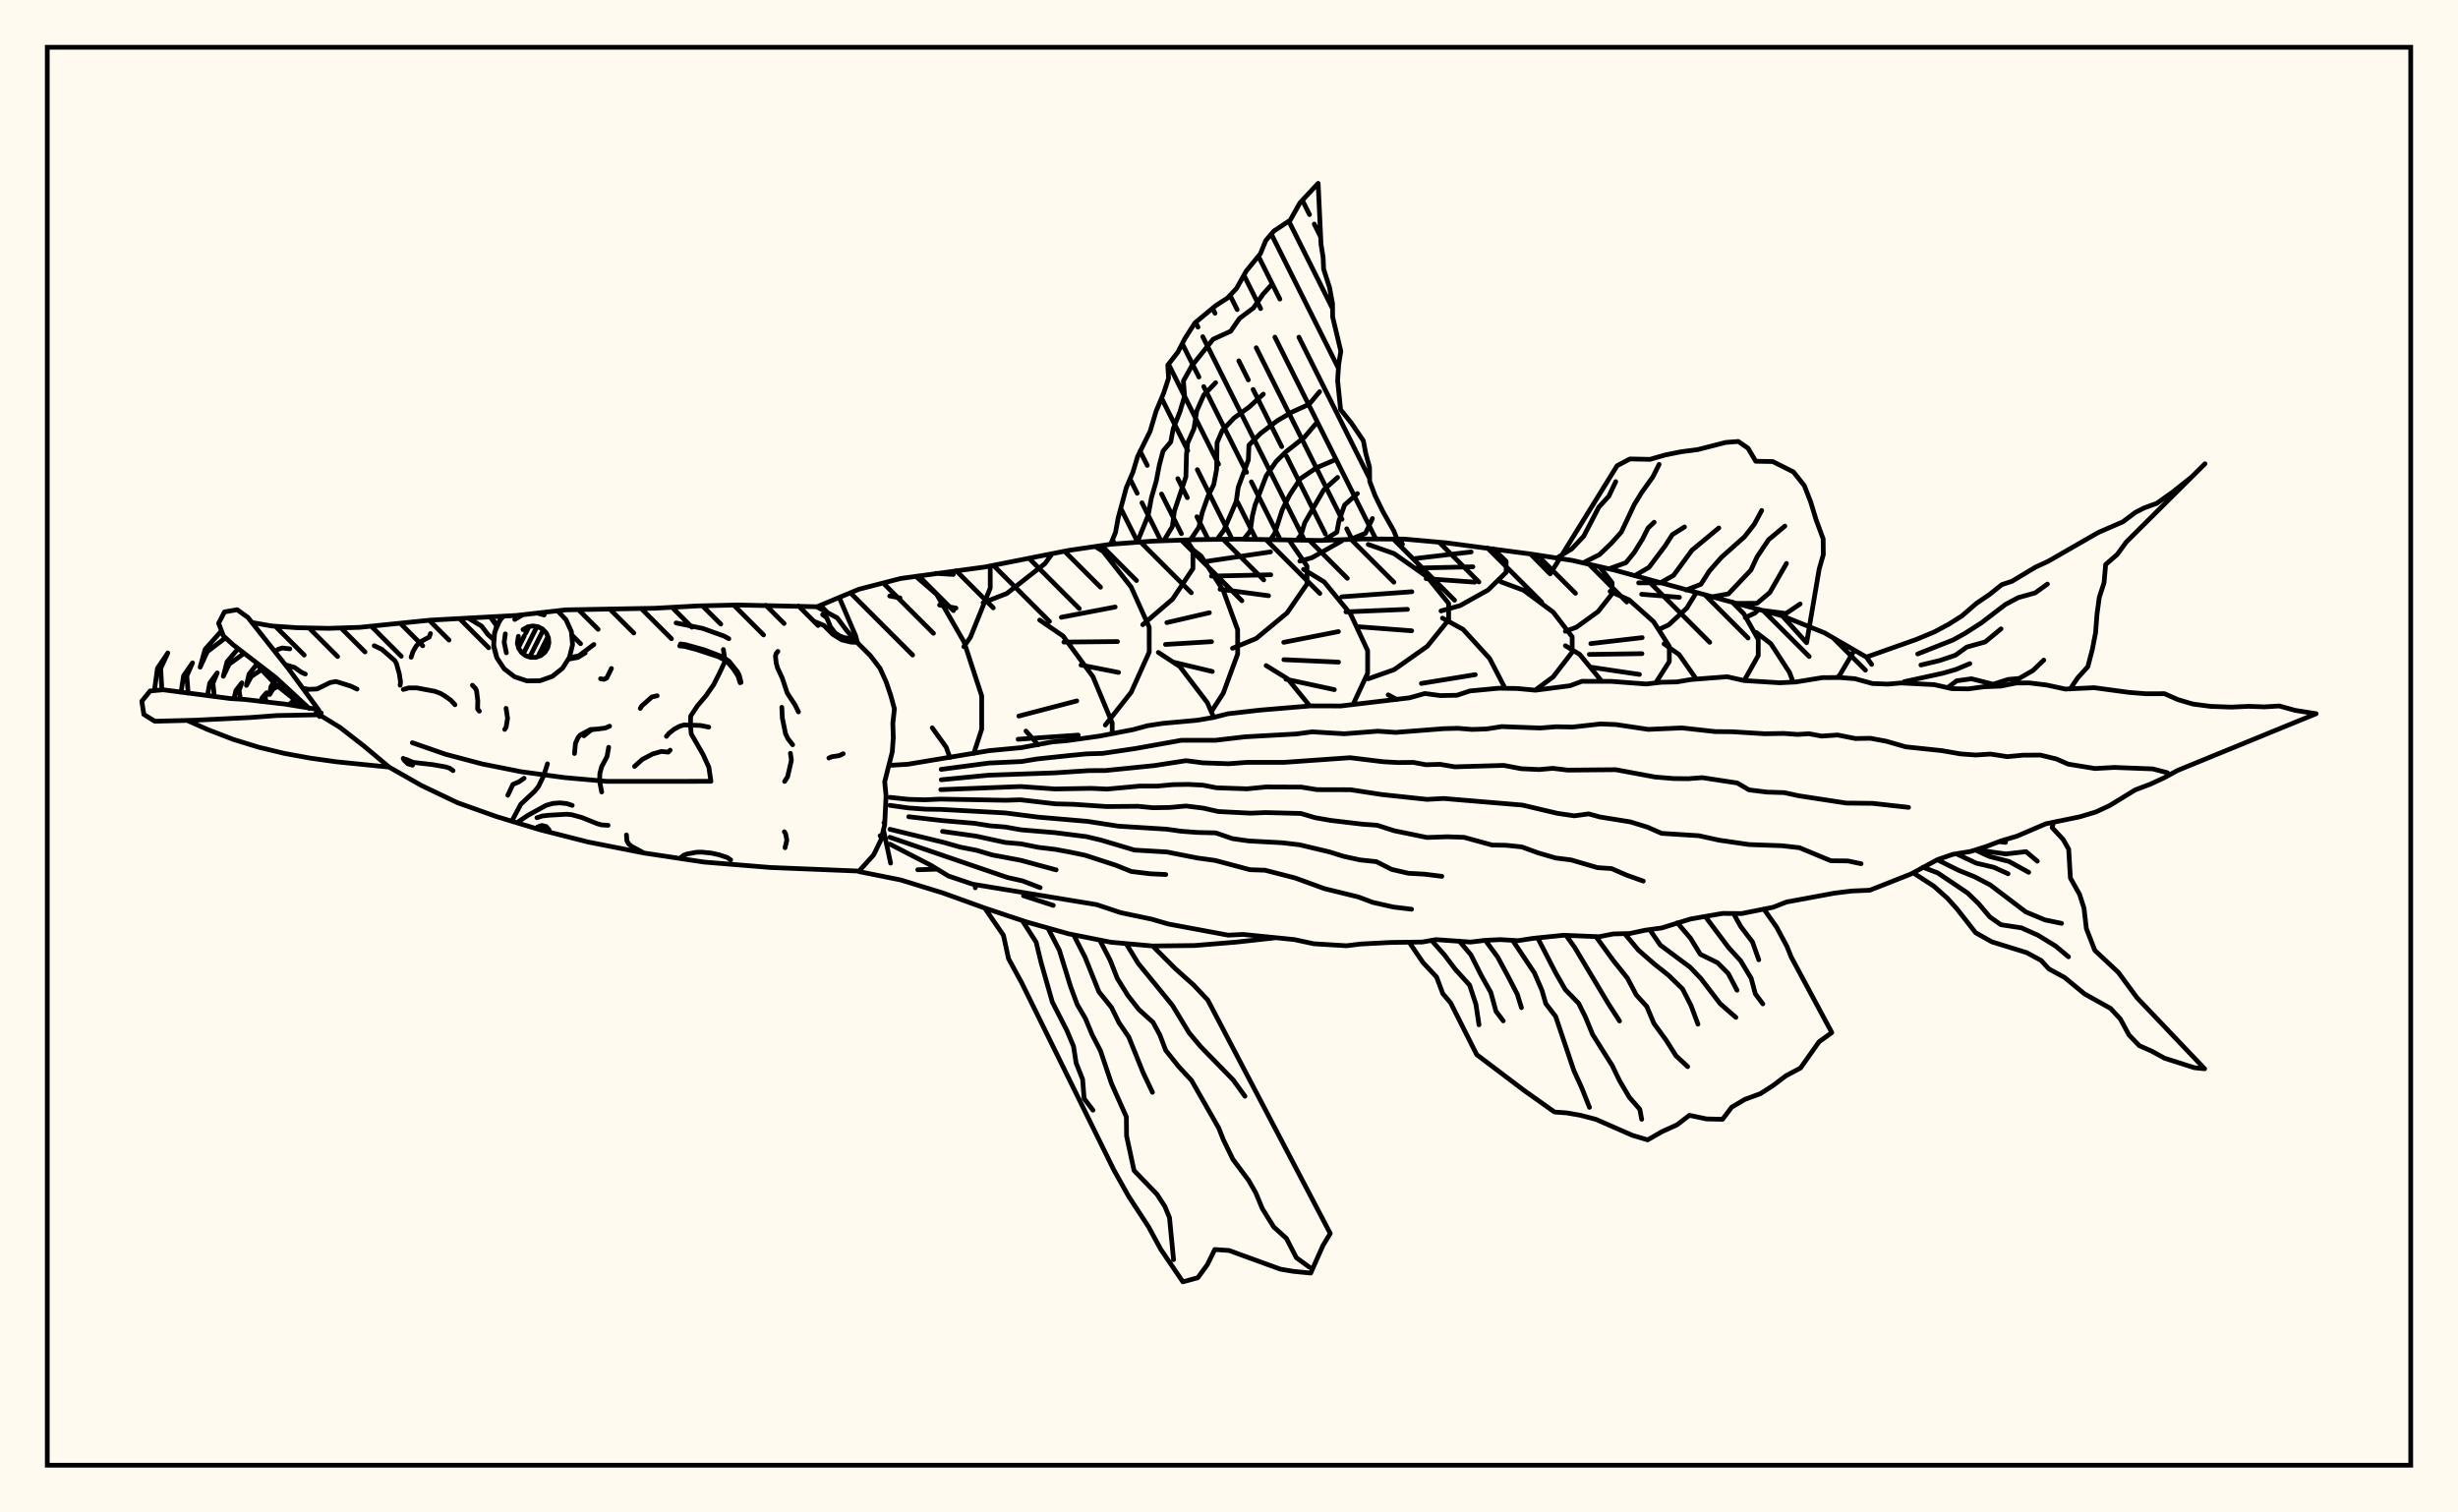 <svg xmlns="http://www.w3.org/2000/svg" width="520" height="320"><rect x="0" y="0" width="520" height="320" fill="floralwhite"/><rect x="10" y="10" width="500" height="300" stroke="black" stroke-width="1" fill="none"/><path stroke="black" stroke-width="1" fill="none" stroke-linecap="round" stroke-linejoin="round" d="
M 172.8 128.39 181.68 124.68 190.56 122.39 208.32 119.97 226.09 116.45 234.97 115.15 243.85 114.49 252.73 114.18 261.61 114.06 279.38 114.35 288.26 114.03 297.14 114.06 306.02 114.86 323.78 117.21 332.67 118.58 341.55 120.62 377.07 130.31 385.95 133.88 394.84 139.03 395.96 140.57 
M 269.67 198.43 261.61 199.32 252.73 200.05 243.85 200.15 234.97 199.35 226.09 197.58 217.21 195.08 208.32 192.12 199.44 188.92 190.56 186.18 181.73 184.41 
M 187.02 176.14 186.89 175.56 
M 181.38 135.96 181.04 134.59 177.54 126.41 
M 200.97 160.29 200.16 158.07 197.22 153.99 
M 206 159.43 207.68 154.29 207.68 147.23 203.95 135.83 198.16 125.76 193.75 121.93 
M 203.9 136.81 205.28 134.86 209.49 124.42 209.49 119.74 
M 197.99 121.31 201.67 121.54 
M 188.22 126.1 190.4 126.5 
M 198.77 128.02 202.24 128.66 
M 219.62 157.59 217.05 154.68 
M 207.98 127.53 213 125.57 221.06 119.25 222.59 117.14 
M 235.29 155.24 235.29 152.95 231.22 143.18 224.89 134.56 219.95 131.19 
M 215.54 151.5 227.8 148.3 
M 215.38 156.41 217.87 156.24 
M 218.84 156.17 228.1 155.53 
M 233.83 153.41 239.3 146.47 243.12 137.97 243.12 132.7 239.3 124.2 233.39 116.69 231.71 115.63 
M 224.53 130.6 235.92 128.43 
M 225.07 135.85 236.41 135.74 
M 228.7 140.71 236.63 142.27 
M 241.75 132.17 248.06 126.77 252.37 120.3 252.37 116.3 251 114.24 
M 256.77 151.78 255.41 148.65 249.59 141.02 245.05 138.04 
M 256.27 150.57 258.79 146.65 261.83 138.37 261.83 133.24 258.79 124.95 254.09 117.64 250.83 115.11 
M 246.85 131.73 255.85 129.64 
M 246.56 136.35 256.31 135.76 
M 248.15 140.08 256.47 142.07 
M 260.74 137.16 265.76 135.09 272.29 129.68 276.5 123.56 276.5 119.77 272.71 114.27 
M 255.22 118.78 268.79 116.77 
M 256.29 121.89 268.84 121.61 
M 258.11 124.67 268.37 126.04 
M 277.09 149.36 272.44 143.64 267.85 140.82 
M 274.99 118.72 277.51 118.02 283.79 114.49 284.1 114.18 
M 286.26 149.03 289.33 142.44 289.33 137.65 285.73 129.93 280.13 123.11 275.76 120.45 
M 271.58 135.9 283.15 133.63 
M 271.61 139.57 283.17 140.09 
M 272.06 143.71 282.29 145.91 
M 289.45 143.62 294.93 141.69 301.95 136.74 306.47 131.14 306.47 127.67 301.95 122.07 294.93 117.13 289.45 115.19 
M 283.85 126.27 298.68 125.2 
M 284.74 129.46 297.75 128.92 
M 287.35 132.6 298.65 133.46 
M 295.51 148.01 293.68 147.01 
M 304.85 129.26 308.9 128.13 314.81 124.83 318.63 121.09 318.63 118.77 315.9 116.1 
M 299.48 118.16 311.23 116.78 
M 299.32 120.2 311.6 119.92 
M 301.71 122.43 312 123.17 
M 318.41 145.63 315.13 139.31 309.53 133.17 305.16 130.78 
M 300.7 144.6 312.1 142.74 
M 324.77 146.03 328.58 143.21 332.6 137.98 332.6 134.74 328.58 129.51 322.34 124.89 317.47 123.08 
M 331.16 133.56 333.5 132.71 338.09 129.39 341.05 125.62 341.05 123.28 338.38 119.89 
M 338.88 144.17 334.18 138.45 331.16 136.62 
M 350.27 144.49 353.15 139.98 353.15 136.75 349.82 131.53 344.65 126.92 340.62 125.12 
M 336.54 136.17 347.41 134.91 
M 336.23 138.46 347.36 138.3 
M 336.52 141.16 346.83 142.69 
M 351.07 133.11 353.02 132.21 356.86 128.65 358.83 125.43 
M 346.66 123.31 351.31 123.33 
M 347.3 125.73 355.29 126.38 
M 358.85 143.67 355.23 138.5 352.03 136.22 
M 368.99 143.99 371.97 138.69 371.97 135.31 368.91 129.86 366.45 127.37 
M 369.22 130.68 371.29 129.69 372.1 128.91 
M 379.34 144.32 378.58 142.27 374.63 136.19 371.54 133.81 
M 388.65 143.36 389.22 142.81 392.31 137.56 
M 188.41 182.61 187.02 176.14 
M 206.33 187.84 206.36 187.17 
M 194.15 184.02 198.27 183.89 
M 216.53 189.52 222.83 191.56 
M 222.59 117.14 222.59 117.14 
M 315.9 116.1 315.9 116.1 
M 351.31 123.33 351.31 123.33 
M 372.1 128.91 372.1 128.91 
M 234.97 115.15 235.99 112.65 236.56 109.55 238.28 103.17 239.67 99.92 240.67 96.59 243.31 91.25 244.57 87.02 246.15 83.25 247.21 80.03 247.05 77.25 249.19 74.5 250.65 71.67 252.8 68.31 257.19 64.67 259.68 63.06 261.61 61 263.66 57.33 266.64 53.69 267.78 50.89 269.51 48.87 272.95 46.59 275.01 42.92 278.86 38.79 279.46 51.63 279.91 54.45 280.02 56.94 281.27 60.82 281.9 64.24 281.93 67.07 283.66 74.31 283.2 77.14 282.98 80.51 283.61 86.67 285.87 89.48 288.42 93.23 288.93 95.9 289.73 98.86 289.76 101.84 290.9 104.85 292.57 108.27 294.88 112.34 295.55 114.06 
M 297.14 114.06 297.14 114.06 
M 240.59 114.73 242.89 109.07 243.58 105.34 244.61 101.79 245.26 98.41 246.05 95.42 247.68 93.5 248.19 90.73 249.63 87.09 250.61 83.8 250.35 80.61 252.13 77.41 256.65 71.77 260.36 70.08 262.21 67.38 265.19 65.14 267.16 62.29 268.97 60.27 
M 246.21 114.41 248.02 111.4 248.44 108.16 250.88 100.88 251.01 96.14 251.24 93.75 252.59 90.7 253.17 86.97 254.65 83.6 257.17 80.97 
M 251.85 114.21 253.62 111.57 254.32 108.5 255.55 105.02 256.78 102.52 257.38 99.31 257.47 93.67 258.57 91.09 261.09 88.42 264.25 86.14 267.26 83.39 
M 257.48 114.12 258.94 112.15 261.53 106.1 261.95 103.1 264.09 97.32 264.22 94.18 266.7 91.68 270.23 89.01 273.35 87.17 276.95 85.54 279.17 82.88 
M 263.12 114.09 264.51 112.32 264.94 109.2 265.49 106.94 267.87 100.68 270 97.61 272.06 95.58 275.94 92.52 278.31 89.73 
M 268.75 114.2 269.65 112.9 271.27 107.84 272.83 104.73 275.09 101.29 278.52 98.96 282.63 97.21 
M 274.39 114.29 275.26 113.07 276.03 110.6 280.05 103.63 282.98 101.01 
M 280.02 114.33 282.82 112.59 283.26 110.22 284.45 106.85 287.16 104.43 
M 285.66 114.12 288.87 112.83 290.34 109.71 
M 291.29 114.04 291.3 114.04 
M 188.26 161.93 192.04 161.7 209.28 158.82 216.1 158.18 222.6 156.97 225.77 156.7 232.68 155.73 239.72 154.37 242.78 153.54 245.99 153.05 253.25 152.39 256.71 151.8 259.75 151.02 266.41 150.26 277.23 149.35 283.66 149.37 298.19 147.64 301.43 146.73 304.73 147.17 308.23 147.1 310.96 146.19 317.07 145.61 320.98 145.67 324.83 146.03 332.13 145.09 334.67 144.15 340.84 144.16 348.29 144.72 351.42 144.35 354.75 144.28 357.74 143.77 365.41 143.18 368.98 143.99 376.51 144.46 379.92 144.29 385.57 143.37 389.24 143.35 392.42 143.6 396.13 144.62 399.37 144.74 402.18 144.5 409.21 144.86 412.97 145.71 416.43 145.75 419.64 145.31 423.3 145.16 426.54 144.51 429.32 144.49 433.02 144.94 436.92 145.79 443.03 145.5 450.35 146.49 453.91 146.78 457.91 146.77 460.8 148.04 463.92 148.96 467.64 149.45 472.03 149.61 475.74 149.44 479.01 149.56 482.2 149.37 485.55 150.3 490 151 460.69 163 457.88 164.54 454.9 165.92 451.74 167.11 446.34 170.42 443.37 171.8 440.02 172.81 432.8 174.3 426.7 176.91 423.34 177.91 420.18 179.11 416.87 180.15 413.12 180.76 409.88 181.88 404.23 184.94 395.57 188.35 391.72 188.52 388.14 188.96 377.96 190.84 375.07 191.97 368.43 193.29 364.42 193.26 357.63 194.44 351.56 196.33 348.06 196.81 344.77 197.51 341.28 197.6 338.28 198.19 330.79 197.88 324.28 198.54 321.17 199.02 317.36 198.8 314.13 198.96 311.09 199.32 303.79 198.8 300.9 199.31 294.21 199.4 287.77 199.74 284.87 200.1 277.94 199.68 273.8 198.79 262.94 197.7 259.84 197.86 247.17 195.5 243.58 194.46 237.11 193.1 232 191.4 205.8 187.08 200.64 185.34 197.02 183.12 188.26 178.6 
M 199.11 162.78 209.23 161.44 216.14 161.12 219.38 160.58 226.26 159.85 229.88 159.5 233.26 159.4 240.14 158.38 249.97 156.62 257.18 156.62 263.4 155.89 274.26 155.29 277.59 154.84 284.41 155.25 291.52 154.7 295.23 154.96 305.41 154.17 308.41 154.09 311.38 154.33 314.49 154.23 317.69 153.73 325.83 154.03 329.18 153.76 332.67 153.83 338.59 153.17 341.88 153.3 348.68 154.32 355.83 154.01 362.9 154.79 366.46 154.82 373.36 155.25 377.34 155.18 380.28 155.39 382.71 155.24 385.37 155.74 388.75 155.51 392.55 156.26 395.67 156.2 399.05 156.83 403.15 158.01 410.81 158.82 414.78 159.51 418.01 159.74 421.11 159.54 424.66 160.09 428.05 159.77 431.65 159.76 435.03 160.58 437.52 161.67 443.21 162.6 447.27 162.37 455.42 162.68 458.52 163.49 
M 199.13 164.98 209.16 164.01 223.1 163.52 230.41 163.04 233.82 163.03 244.19 161.98 250.92 160.94 254.48 161.4 259.95 161.59 263.72 161.3 271.6 161.3 285.63 160.31 292.55 161.16 295.75 161.34 298.96 161.3 301.67 161.8 304.64 161.71 307.76 162.24 318.13 161.94 321.81 162.64 325.6 162.82 328.51 162.56 331.68 162.94 341.81 162.85 350.14 164.4 354.04 164.72 357.1 164.76 360.1 164.53 367.51 165.66 370.01 167.12 373.81 167.59 377.46 167.7 380.53 168.37 390.57 169.91 396.14 169.97 403.76 170.82 
M 199.03 167.07 215.93 166.41 223.17 166.93 230.87 166.8 234.23 166.95 241.15 166.31 244.77 166.32 248.17 166.01 251.36 165.96 254.48 166.12 257.36 166.68 263.82 166.9 267.85 166.5 275.27 166.53 278.63 167.07 285.71 167.09 292.34 168.11 301.89 169.13 305.4 168.94 322.08 170.34 329.46 172.08 333.05 172.61 336.1 172.2 338.45 172.85 344.89 173.89 348.51 175 351.53 176.32 359.4 176.82 363.67 177.76 370.04 178.69 376.97 178.94 380.69 179.36 387.34 182.12 390.89 182.15 393.72 182.74 
M 188.26 168.7 192.16 169.12 195.69 169.22 198.94 169.07 212.71 169.32 215.89 169.22 223.31 170.08 227.06 170.17 234.16 170.65 240.71 170.59 243.98 170.9 247.42 170.84 250.91 170.53 254.56 170.98 257.74 171.7 264.55 172.05 267.69 171.92 275.21 172.11 278.23 173.01 281.5 173.58 288.24 174.38 291.33 174.6 294.92 175.76 301.88 177.19 306.2 177.04 309.73 177.16 315.65 178.79 318.61 178.84 321.94 179.19 325.4 180.45 329.09 181.53 332.38 181.94 337.94 183.57 340.92 183.77 344.09 185.15 347.65 186.42 
M 188.26 170.39 192.16 170.94 195.75 171.2 199.07 171.25 212.71 172 219.57 172.88 230.05 173.78 236.64 174.8 246.84 175.44 249.87 175.87 253.35 176.13 257.2 176.22 260.71 177.43 264.13 177.92 271.26 178.31 274.93 178.74 281.27 180.25 284.2 181.17 287.73 181.94 291.19 182.31 294.42 183.95 297.98 184.77 301.32 184.95 305.03 185.41 
M 192.24 172.8 199.33 173.62 206.2 174.2 209.45 174.72 212.7 174.98 215.98 175.57 223.2 176.17 229.82 177.01 232.98 177.76 239.99 179.85 246.86 180.26 253.3 181.53 257.09 182.05 264.44 184.01 267.62 184.12 274 185.76 280.2 188.02 287.31 189.76 290.44 190.93 294.79 191.91 298.62 192.37 
M 199.39 175.9 206.52 176.91 212.68 178.25 216.01 178.54 219.67 179.28 223.28 179.71 226.39 180.29 229.56 180.95 236.1 183.08 239.32 184.38 243.31 184.87 246.63 185.03 
M 188.26 175.46 199.71 178.25 203.14 179.23 206.66 179.92 209.88 180.88 215.95 182.02 223.43 184.05 
M 188.26 177.15 213.1 185.65 216.35 186.38 220.05 187.81 
M 243.85 200.15 248.63 204.93 252.5 208.39 255.5 211.57 281.42 260.97 279.85 263.57 277.29 269.35 273.62 268.99 270.85 268.52 260 264.57 256.99 264.37 255.42 267.58 253.4 270.34 250.24 271.2 245.58 264.35 242.96 259.53 238.79 253.16 235.62 247.5 216.11 207.87 213.36 202.83 212.28 197.88 208.32 192.12 
M 238.24 199.65 240.81 203.85 248.01 212.67 251.58 218.55 253.98 221.41 260.9 228.51 263.38 231.94 
M 232.65 198.89 234.88 203.21 236.38 207.03 238.63 210.65 240.95 213.61 243.92 216.29 245.38 218.98 246.61 222.22 249.33 225.63 252.08 228.6 257.83 238.67 258.83 241.19 260.83 245.29 264.15 249.73 265.66 252.37 267.06 255.73 269.45 259.58 272.15 262.03 274.25 266.1 277.02 268.11 
M 227.13 197.79 229.56 202.55 232.49 209.86 235.13 213.13 236.73 216.38 238.79 219.39 241.85 226.99 243.81 231.11 
M 221.68 196.34 224.1 201.01 226.51 208.8 227.89 212.53 229.63 215.5 231.01 218.84 232.82 222.35 235.14 229.25 238.29 236.32 238.33 240.33 239.91 247.65 244.77 252.69 246.43 255.25 247.41 257.62 248.27 266.52 
M 216.27 194.77 219.2 199.35 220.24 203.63 222.62 212 225.7 218.02 227.11 221.38 227.66 224.9 229.03 228.35 229.35 232.43 231.22 234.89 
M 373.15 192.33 375.85 196.16 378.05 200.27 378.92 202.45 387.53 218.47 384.82 220.43 380.9 225.97 377.79 227.63 375.08 229.69 372.39 231.41 369.16 232.59 366.34 234.26 364.41 236.82 361.03 236.74 357.4 235.98 354.79 237.98 351.56 239.45 348.57 241.17 345.34 240.21 337.6 236.82 334.35 235.97 331.45 235.46 328.87 235.28 322.51 230.77 312.41 223.14 306.88 212.17 305.23 210.23 303.91 206.71 301.04 203.65 298.12 199.35 
M 366.73 193.28 368.26 196.03 370.74 199.29 372.08 203.07 
M 360.74 193.89 365.7 200.49 368.23 203.27 370.47 206.99 371.35 210.28 372.94 212.4 
M 354.84 195.23 357.63 198.51 359.71 201.9 363.35 203.69 365.62 205.97 367.47 209.51 
M 349 196.68 351.24 199.95 357.56 204.65 359.84 207.04 363.93 212.38 367.23 215.25 
M 343.71 197.54 346.62 201.03 350 203.98 352.98 206.34 355.95 209.24 357.73 212.73 359.21 216.69 
M 337.61 198.14 341.27 203.18 344.28 206.94 346.17 210.52 348.38 212.95 349.89 216.53 352.55 220.18 354.55 223.37 357.04 225.68 
M 331.31 197.89 333.11 200.42 340.3 212.43 342.62 216.02 
M 325.31 198.46 329.12 205.85 331.14 209.37 333.97 212.29 335.41 215.18 336.92 218.86 341.09 225.47 342.6 228.61 344.69 232.16 346.91 234.7 347.31 236.82 
M 320 198.95 324.6 205.82 326.22 209.57 327.02 212.35 329.1 215.05 332.97 226.54 334.63 230.17 336.26 234.29 
M 314.23 198.96 316.83 202.48 319.17 206.83 320.99 210.36 321.87 213.2 
M 308.71 199.1 311.16 201.99 313.35 206.34 315.39 209.98 316.48 213.97 318.02 215.99 
M 302.85 198.96 305.58 202.04 307.87 205.08 310.9 208.42 312.24 212.5 312.89 216.83 
M 394.84 139.03 405.41 135.29 409.26 133.68 412.2 132.11 415.06 130.31 418.13 127.65 420.88 125.79 423.49 123.7 425.65 122.98 430.62 119.99 433.28 118.77 443.91 112.66 449.11 110.4 451.77 108.4 453.64 107.45 456.28 106.49 459.58 104.15 463.69 100.89 466.47 98.12 449.83 114.68 447.9 117.32 445.46 119.44 445.12 123.29 444.11 126.4 443.62 130.02 443.33 133.85 442.63 137.46 441.69 141.05 439.54 143.43 437.96 145.77 
M 434.44 173.97 434.13 175.1 436.46 177.6 437.64 179.67 438 185.77 439.95 189.24 440.88 192.16 441.38 196.47 443.17 201.08 448.15 205.74 452.07 211.07 466.4 226.13 464.22 225.9 457.91 223.89 455.23 222.41 452.58 221.24 450.4 218.98 448.56 215.58 446.49 213.35 441.03 210.31 436.79 206.82 433.45 205 431.81 203.21 428.74 201.55 421.38 199.27 417.95 197.34 413.99 192.28 411.95 190.01 409.12 187.5 404.73 184.66 
M 405.7 138.36 413.18 135.4 415.61 134.06 419.15 131.8 424.26 127.89 426.98 126.44 430.53 125.45 433.14 123.58 
M 406.38 140.7 410.34 139.76 413.7 138.62 416.07 136.91 419.97 135.82 423.32 133.05 
M 402.82 144.24 410.97 142.45 413.77 141.65 416.73 140.41 
M 412.02 145.5 413.93 144.05 417.08 143.61 421.66 144.77 424.84 143.75 427.18 143.54 430.09 141.85 432.37 139.66 
M 422.89 178.08 424.28 178.22 
M 418.96 179.49 419.72 180.03 424.33 180.68 428.61 180.19 431 182.2 
M 417.88 179.83 420.85 181.2 425.02 182.27 429.18 184.56 
M 413.87 180.64 418.07 182.62 421.8 183.5 424.82 184.87 
M 409.85 181.9 414.33 184.13 417.7 185.49 421.04 187.23 428.57 192.94 432.61 194.63 436.13 195.36 
M 406.8 183.48 409.94 184.69 416.26 188.94 418.59 191.2 420.95 193.99 423.3 195.65 427.64 196.31 431.17 197.89 434.91 200.19 437.6 202.44 
M 323.78 117.21 327.95 121.43 342.1 98.54 344.82 97.1 349.06 97.19 352.28 96.26 355.65 95.58 359.13 95.13 365.08 93.61 367.74 93.4 369.8 94.82 371.43 97.59 375.03 97.65 379.41 99.85 381.71 102.75 383.05 106.18 384.18 109.9 385.7 114.02 385.73 117.35 384.86 120.38 382.2 135.99 377.07 130.31 
M 329.35 118.07 332.49 116.15 335.03 113.47 338.25 107.28 340.35 104.99 341.82 101.9 
M 334.9 119.09 338.36 117.36 340.81 115.02 343 112.57 345.72 106.79 347.31 104.19 349.66 100.92 350.99 98.25 
M 340.39 120.35 343.98 119.05 345.75 116.85 347.48 114.05 348.65 111.72 349.95 110.49 
M 345.83 121.81 348.85 120.04 352.29 115.46 353.79 113.12 356.37 111.49 
M 351.26 123.32 354.06 121.72 357.93 116.43 363.63 111.7 
M 356.69 124.84 359.83 123.62 361.63 120.81 364.18 117.91 369.04 113.59 371.13 110.92 372.7 108 
M 362.14 126.28 365.65 125.65 370.41 120.62 371.71 117.83 374.15 114.19 377.6 111.31 
M 367.6 127.66 371.71 127.64 374.41 125.37 377.93 119.21 
M 373.03 129.17 377.84 129.8 380.83 127.78 
M 53.27 131.7 57.45 132.44 62.82 132.81 69.51 132.94 76.12 132.73 91 131.21 109.22 130.22 119.67 129.03 138.54 128.69 147.54 128.2 155.98 128 172.76 128.37 177.11 130.73 179.15 133.43 181.48 136.08 184.1 138.69 186.16 141.38 187.44 144.2 188.42 147.07 189.22 149.96 188.88 153.04 188.98 156.05 188.76 159.1 187.16 165.4 187.45 168.38 187.16 174.47 186.41 177.61 184.82 180.88 181.73 184.3 162.95 183.54 148.91 182.39 136.32 180.49 124.37 178.14 114.25 175.56 105.07 172.78 96.8 169.84 89.13 166.18 82.31 162.3 76.98 157.83 71.91 153.89 66.88 150.81 
M 65.42 149.9 62.18 147.89 58.26 144.77 55.06 141.41 54.23 140.24 
M 153.03 137.42 153.39 139.9 152.19 142.46 150.98 144.86 149.37 147.18 147.5 149.4 146.11 151.51 146.07 153.39 146.23 155.28 148.73 159.62 149.96 162.32 150.4 165.31 128.42 165.32 119.41 164.52 110.2 163.27 101.98 161.63 94.28 159.59 87.23 157.14 
M 65.25 149.74 58.33 143.35 49.31 136.41 47.25 134.53 46.25 131.86 47.49 129.46 50.18 129 52.44 130.63 61.09 141.57 67.45 150.26 
M 67.03 151.24 58.6 151.39 52.86 151.82 41.22 152.38 32.75 152.6 30.43 151.16 30 148.36 31.76 146.19 34.53 145.94 48.76 147.8 51.62 147.97 60.19 148.96 67.06 150.07 
M 105.14 139.22 104.44 136.55 104.64 133.8 105.72 131.27 106.51 130.39 
M 117.96 129.23 119.75 131.13 120.88 133.64 121.13 136.39 120.48 139.07 119 141.39 116.84 143.11 114.24 144.03 111.48 144.06 108.86 143.19 106.67 141.51 105.14 139.22 
M 105.04 138.98 104.49 136.99 104.44 134.91 104.91 132.89 105.33 131.94 106.37 130.4 
M 107.12 138.12 106.66 135.9 106.9 134.11 
M 108.89 131.06 110.58 130.07 
M 113.65 129.72 115.12 130.12 
M 109.72 137.15 109.44 136.09 109.67 134.63 
M 110.64 133.21 111.66 132.62 112.74 132.43 113.83 132.6 114.81 133.11 115.56 133.92 116.02 134.92 116.12 136.02 115.86 137.09 115.27 138.02 114.4 138.71 113.36 139.08 112.26 139.09 111.21 138.74 110.33 138.07 109.72 137.15 
M 111.9 132.58 111.21 133.96 
M 110.91 134.56 109.68 137.01 
M 113.6 132.56 110.7 138.35 
M 114.94 133.26 112.06 139.02 
M 115.92 134.69 113.8 138.92 
M 58.25 132.5 64.36 138.6 
M 65.38 132.86 71.42 138.91 
M 72.14 132.86 77.22 137.94 
M 78.53 132.48 84.89 138.85 
M 84.66 131.85 89.43 136.63 
M 90.8 131.23 94.99 135.42 
M 97.26 130.93 103.38 137.05 
M 103.66 130.57 105.31 132.22 
M 120.94 134.32 122.82 136.2 
M 122.36 128.98 126.54 133.15 
M 128.98 128.84 134.08 133.93 
M 135.64 128.73 142.05 135.14 
M 142.17 128.49 146.37 132.7 
M 148.61 128.18 152.48 132.04 
M 155.22 128.02 161.54 134.34 
M 162.02 128.05 165.88 131.92 
M 168.92 128.2 173.07 132.35 
M 174.03 130.04 174.91 130.7 175.68 132.61 176.64 133.87 177.51 134.48 178.49 134.89 180.74 135.23 
M 99.94 144.98 100.58 145.65 100.81 146.14 101.08 148.27 101.03 149.99 101.41 150.47 
M 187.01 174.06 187.16 174.21 
M 114.4 175.6 113.91 175.46 
M 87.28 161.9 86.27 161.6 85.47 160.8 85.3 160.45 
M 128.64 174.62 127.27 174.53 126.31 174.26 123.07 172.96 120.92 172.37 119.87 172.27 116.08 172.49 114.74 172.64 113.59 173.01 
M 134.23 162.16 135.91 160.65 138.08 159.52 139.91 158.99 141.37 159.13 141.77 158.72 
M 96.25 149.11 95.34 148.12 94.07 147.23 93.21 146.72 92.02 146.27 88.19 145.55 86.45 145.55 85.32 145.87 
M 139.03 147.2 137.91 147.46 135.75 149.38 135.45 149.88 
M 127.29 167.57 126.85 165.29 126.9 163.66 127.27 162.24 128.42 160.07 128.77 158.11 
M 166.08 179.36 166.46 177.76 166.2 176.41 165.93 175.98 
M 132.53 176.65 132.62 177.88 133 178.57 133.66 179.09 136.22 180.47 
M 175.35 160.38 175.96 160.11 177.56 159.87 178.38 159.47 
M 186.18 176.83 186.5 177.22 
M 107.06 149.87 107.38 151.96 107.07 153.86 106.77 154.33 
M 149.94 153.84 148.18 153.49 144.7 153.38 143.75 153.67 142.6 154.3 141.54 155.14 140.98 155.8 
M 115.82 161.61 115 164.16 113.91 166.42 113.11 167.41 110.18 170.15 108.27 173.75 
M 165.99 165.33 166.61 164.37 167.32 161.33 167.42 160.72 167.21 159.38 
M 168.92 150.62 168.2 149.15 166.53 146.61 165.52 143.53 164.5 141.34 164.2 140.27 164.05 138.77 164.21 138.25 164.57 137.82 
M 121.06 170.4 119.89 170.02 118.48 169.87 116.98 169.98 115.53 170.39 111.69 172.5 109.34 174.07 
M 64.59 142.61 63.81 142.27 62.32 141.23 60.39 140.65 
M 75.54 145.8 74.22 145.17 71.09 144.19 69.85 144.41 67.08 145.77 65.3 145.85 64.41 145.68 
M 103.74 130.56 105.17 132.56 
M 156.58 144.46 156.12 143.02 155.15 141.52 153.95 140.12 153.12 139.54 151.97 138.94 147.34 137.42 144.79 136.75 143.79 136.66 
M 125.64 136.36 122.51 138.72 120.38 139.23 
M 91.07 134.04 90.81 134.78 88.88 135.82 88.05 136.68 87.36 137.89 86.98 139.06 
M 59.85 146.04 59.61 145 59.07 144.03 
M 121.54 159.42 121.74 157.26 122.29 156.06 122.74 155.52 124.92 154.34 126.73 154.23 
M 79.17 136.62 80.79 137.39 83.5 139.75 83.86 140.36 84.47 142.53 84.74 144.3 84.65 144.98 
M 154.19 135.14 153.25 134.61 148.71 132.97 143.03 131.8 
M 167.69 157.57 166.68 156.27 166.19 155.27 165.5 151.89 165.4 149.65 
M 65.18 149.68 65.06 149.68 
M 61.28 147.18 60.36 145.21 
M 95.84 163.05 95.13 162.53 94.37 162.28 91.56 161.78 87.45 161.31 85.87 160.65 
M 61.31 137.28 59.72 137.1 58.85 137.38 58.23 137.83 
M 99.17 130.84 101.87 132.46 103.25 134.27 104.52 135.38 
M 156.77 144.38 156.39 142.86 155.98 142.09 154.27 139.95 153.49 139.39 152.36 138.78 148.99 137.49 145.03 136.39 143.96 136.25 
M 172.46 131.55 174.31 132.34 176.14 134.18 178.07 135.38 180.04 135.86 181.32 135.9 
M 129.35 141.43 128.35 143.46 127.8 143.73 127.05 143.61 
M 154.58 181.92 153.85 181.43 152.15 180.86 150.46 180.49 148.44 180.29 147.38 180.31 145.37 180.68 144.67 180.93 143.95 181.5 
M 123.53 155.68 124.97 154.51 125.35 154.37 128.04 154.04 128.96 153.64 
M 123.79 138.16 122.25 139.1 120.23 139.47 
M 110.88 164.66 109.76 165.43 108.5 165.97 107.43 168.26 
M 116.28 176.08 116.14 175.53 115.52 174.86 114.61 174.65 113.69 174.98 
M 66.87 150.82 67.61 151.61 
M 62.3 147.05 61.97 147.91 61.94 148.86 62.43 148.4 63.45 148.09 
M 58.5 143.5 57.32 145.27 57.04 146.94 57.78 145.77 59.77 144.66 
M 54.44 140.39 52.68 142.64 52.14 145.01 53.14 143.14 55.79 141.37 
M 50.38 137.24 48.03 140.01 47.24 143.09 48.49 140.51 51.65 138.22 
M 46.86 133.48 43.39 137.38 42.34 141.16 43.85 137.88 47.7 134.95 
M 67.04 150.79 67.97 150.83 
M 61.13 149.08 61.62 148.68 61.64 149.15 
M 55.19 148.41 55.44 147.65 56.39 146.57 56.11 147.68 56.33 148.52 
M 49.49 147.85 49.91 146.09 51.17 144.47 50.58 146.11 50.86 147.92 
M 43.88 147.18 44.37 144.53 45.95 142.36 45.05 144.55 45.35 147.38 
M 38.3 146.48 38.84 142.97 40.73 140.25 39.52 142.99 39.81 146.67 
M 32.67 146.11 33.31 141.4 35.5 138.15 33.99 141.43 34.25 145.97 
M 39.56 152.41 44.07 154.41 49.36 156.44 54.68 158.08 60.15 159.4 65.68 160.41 71.17 161.18 82.31 162.3 
M 173.54 128.08 175.1 129.64 
M 181.07 135.61 181.58 136.12 
M 179.9 125.42 193.07 138.59 
M 186.84 123.35 197.48 133.99 
M 194.35 121.84 201.7 129.19 
M 202.27 120.74 210.13 128.61 
M 210.15 119.61 222.03 131.48 
M 217.68 118.11 228.33 128.77 
M 225.2 116.62 232.82 124.24 
M 233.03 115.43 240.43 122.83 
M 241.29 114.68 252.02 125.41 
M 249.91 114.28 262.73 127.1 
M 258.75 114.1 267.35 122.7 
M 267.85 114.19 279.22 125.56 
M 277 114.32 285.04 122.36 
M 285.82 114.12 294.88 123.18 
M 294.77 114.05 307.72 127 
M 304.45 114.72 312.87 123.13 
M 314.68 115.93 326.17 127.42 
M 325.19 117.42 333.3 125.53 
M 336.17 119.38 344.15 127.37 
M 348.3 122.5 361.7 135.9 
M 360.75 125.93 369.81 134.99 
M 373 129.17 382.74 138.9 
M 387.81 134.96 394.64 141.79 
M 235.36 114.21 235.8 115.09 
M 237.09 107.52 240.69 114.72 
M 239.07 101.34 240.58 104.36 
M 241.59 106.38 245.62 114.44 
M 241.19 95.45 242.71 98.47 
M 245.73 104.52 249.93 112.92 
M 249.17 101.27 251.19 105.3 
M 253.21 109.33 255.62 114.15 
M 245.74 84.25 251.28 95.34 
M 253.3 99.37 260.66 114.1 
M 247.21 77.05 257.79 98.22 
M 261.83 106.28 265.76 114.14 
M 250.11 72.71 253.64 79.77 
M 254.65 81.79 263.72 99.93 
M 264.73 101.95 270.87 114.23 
M 252.94 68.21 253.44 69.22 
M 254.45 71.24 275.98 114.3 
M 256.53 65.26 257.04 66.27 
M 262.08 76.35 264.09 80.38 
M 265.1 82.4 271.15 94.5 
M 272.16 96.51 280.38 112.96 
M 260.22 62.48 261.73 65.51 
M 265.76 73.57 283.91 109.87 
M 284.91 111.88 286.03 114.12 
M 263.16 58.23 266.69 65.29 
M 269.71 71.33 291.07 114.04 
M 266.22 54.2 270.76 63.28 
M 274.79 71.34 289.76 101.28 
M 296.15 114.06 296.7 115.16 
M 268.95 49.52 283.15 77.91 
M 272.65 46.78 281.91 65.3 
M 275.52 42.37 277.03 45.4 
M 278.04 47.41 279.39 50.12 
M 278.82 38.83 278.87 38.92 
"/></svg>